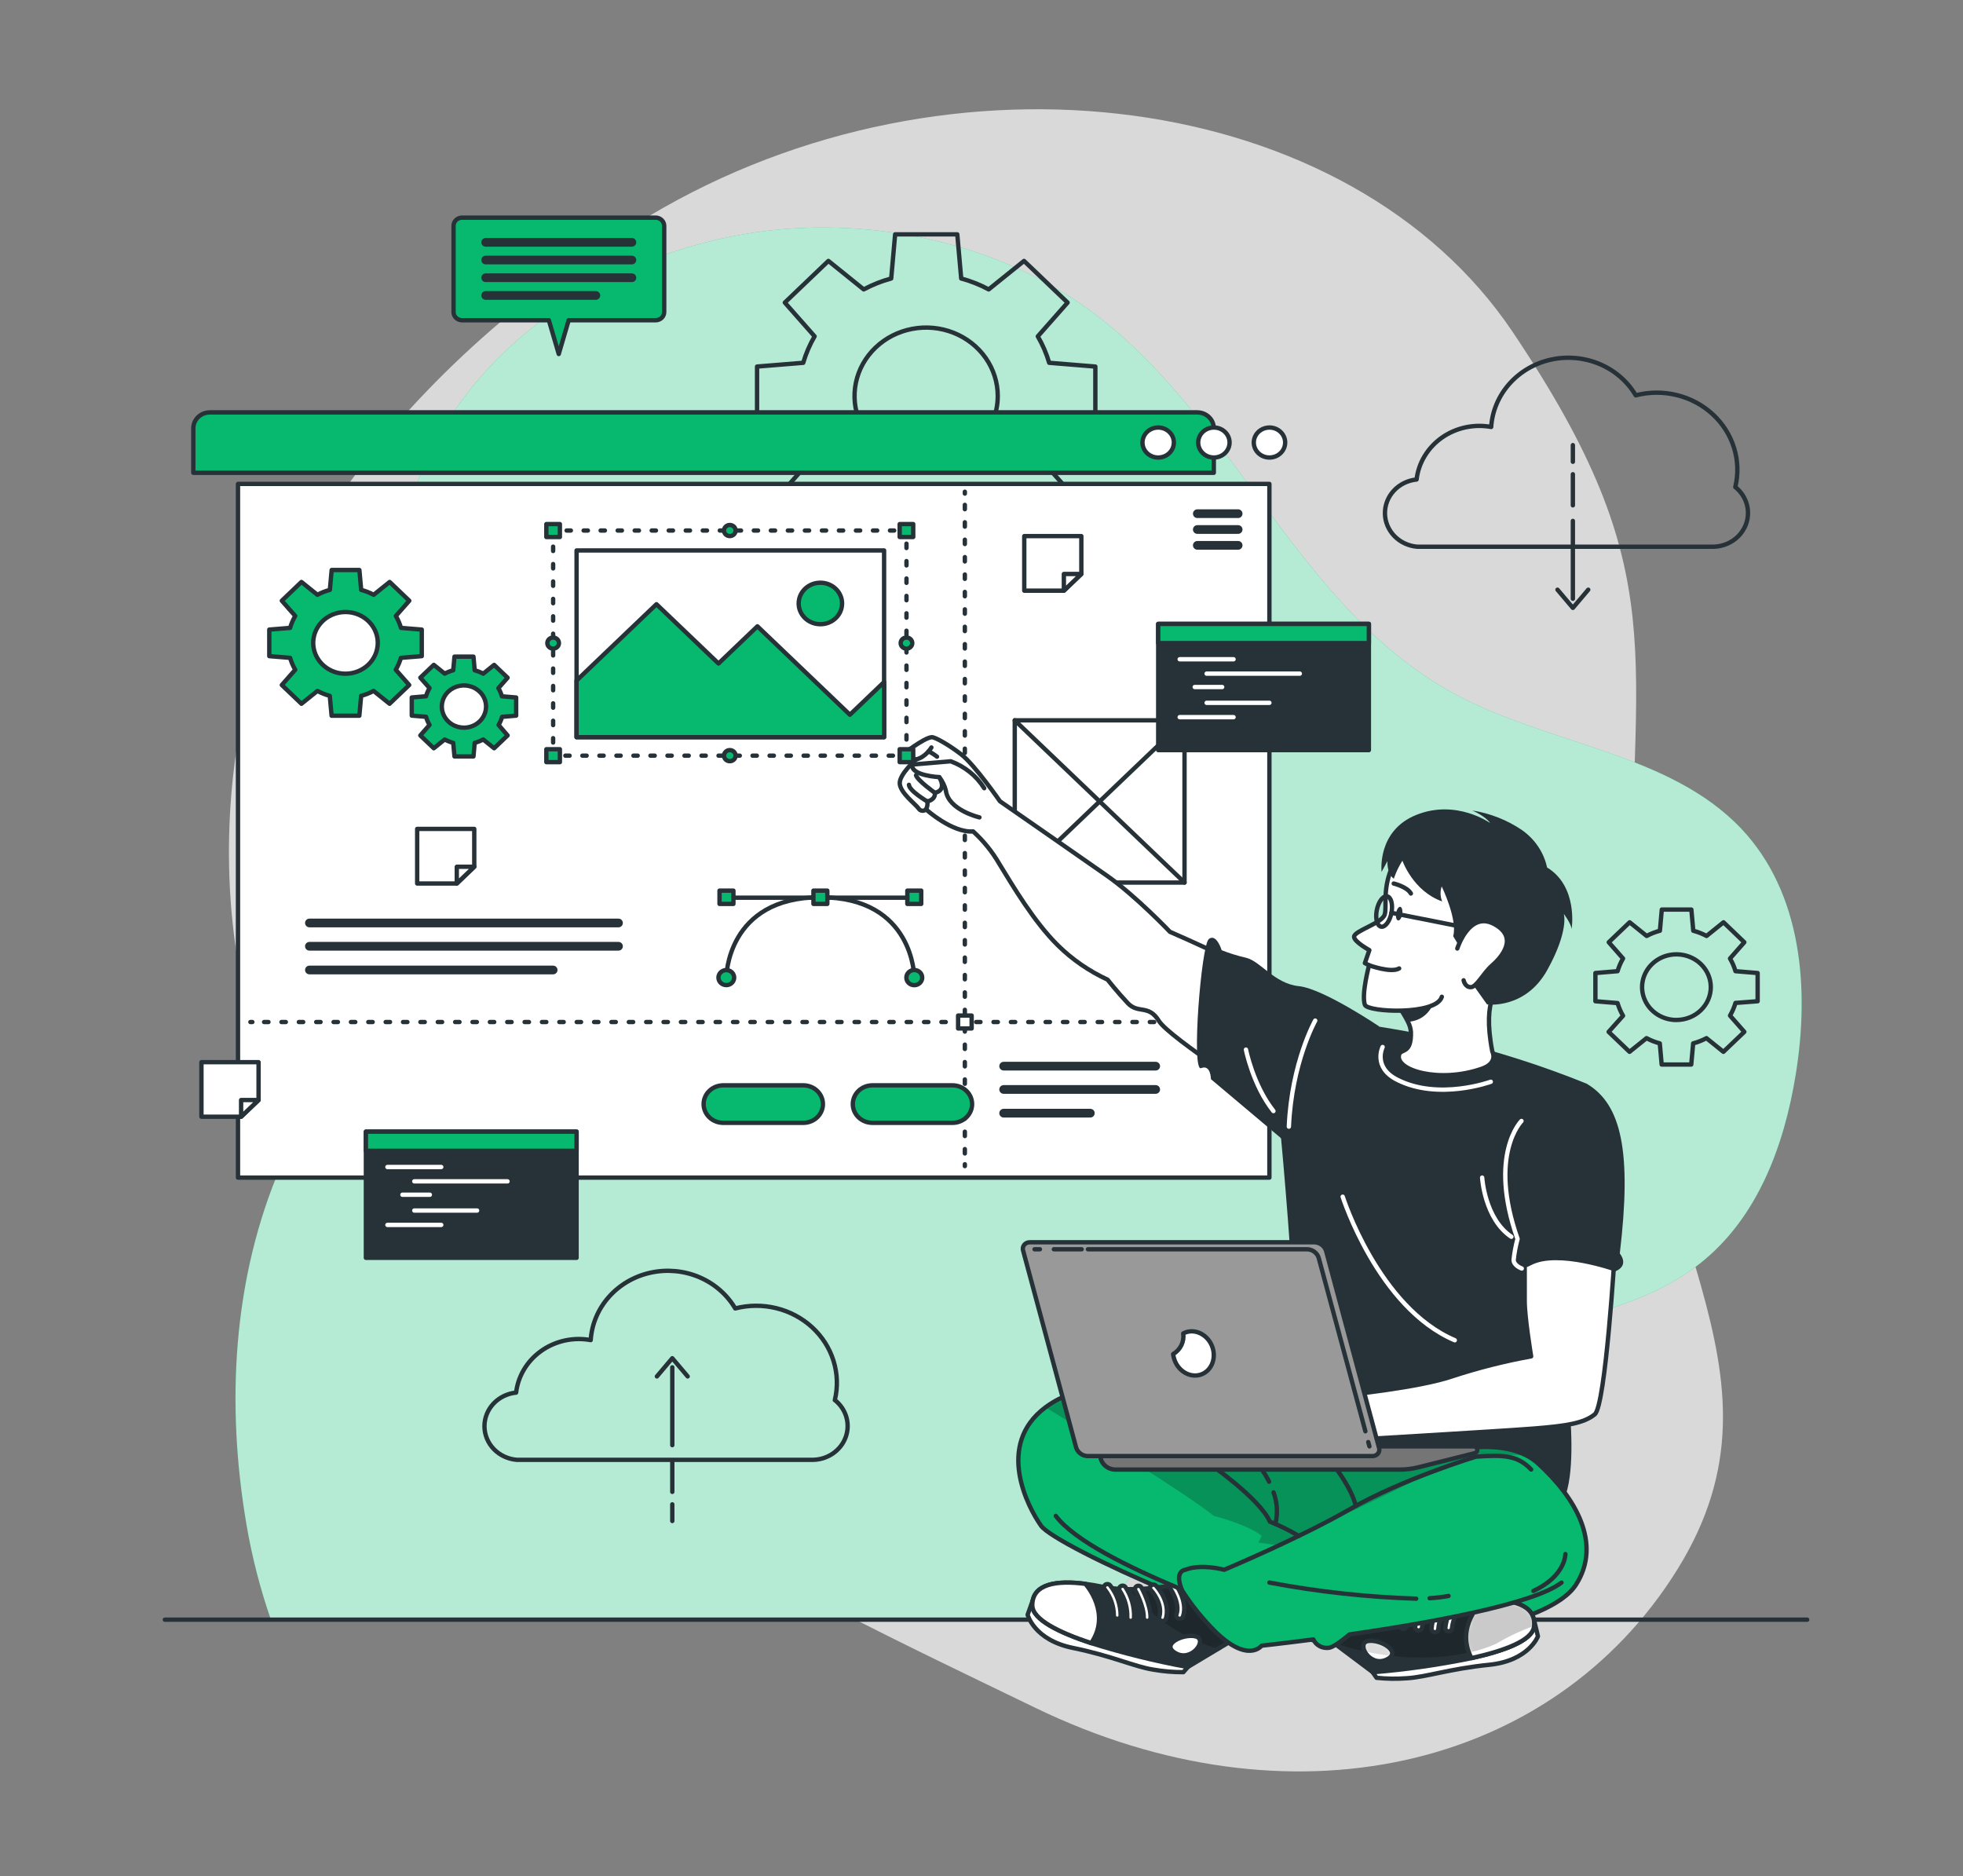 <svg width="451" height="431" viewBox="0 0 451 431" fill="none" xmlns="http://www.w3.org/2000/svg">
<rect x="0" y="0" width="451" height="431" fill="#808080" stroke="none"/>
<path opacity="0.7" d="M61.273 144.032C61.273 144.032 36.125 206.096 71.465 268.591C106.806 331.086 179.597 364.1 237.857 392.331C296.117 420.561 356.615 406.812 385.361 360.575C414.108 314.337 374.682 281.331 374.627 215.397C374.573 149.462 384.955 132.007 347.567 76.304C310.18 20.602 218.527 8.267 149.218 49.582C79.908 90.898 61.273 144.032 61.273 144.032Z" fill="white"/>
<path d="M62.238 372.091H252.731C253.498 370.919 254.274 369.746 255.068 368.6C275.561 338.792 308.376 317.535 344.212 307.562C360.268 303.096 377.658 300.441 390.557 290.27C403.834 279.814 409.932 263.126 412.566 246.877C415.768 227.206 414.036 205.147 400.064 190.381C383.657 173.047 356.164 171.098 334.786 159.737C297.994 140.17 283.733 95.613 250.26 71.201C229.108 55.78 200.569 49.806 174.988 53.185C138.737 57.987 104.632 81.2 94.394 115.249C91.451 125.166 90.4 135.509 91.291 145.781C92.924 166.082 97.497 186.64 93.186 206.578C88.432 228.551 73.477 247.092 64.538 267.858C53.407 293.718 51.91 322.681 56.628 350.248C57.89 357.659 59.766 364.963 62.238 372.091Z" fill="#07B86F"/>
<path opacity="0.7" d="M62.238 372.091H252.731C253.498 370.919 254.274 369.746 255.068 368.6C275.561 338.792 308.376 317.535 344.212 307.562C360.268 303.096 377.658 300.441 390.557 290.27C403.834 279.814 409.932 263.126 412.566 246.877C415.768 227.206 414.036 205.147 400.064 190.381C383.657 173.047 356.164 171.098 334.786 159.737C297.994 140.17 283.733 95.613 250.26 71.201C229.108 55.78 200.569 49.806 174.988 53.185C138.737 57.987 104.632 81.2 94.394 115.249C91.451 125.166 90.4 135.509 91.291 145.781C92.924 166.082 97.497 186.64 93.186 206.578C88.432 228.551 73.477 247.092 64.538 267.858C53.407 293.718 51.91 322.681 56.628 350.248C57.89 357.659 59.766 364.963 62.238 372.091Z" fill="white"/>
<path d="M37.875 372.091H415.2" stroke="#263238" stroke-linecap="round" stroke-linejoin="round"/>
<path d="M251.658 97.742V84.209L241.05 83.347C240.43 81.23 239.552 79.191 238.435 77.27L245.281 69.512L235.269 59.944L227.151 66.486C225.157 65.414 223.038 64.572 220.837 63.978L219.935 53.84H205.656L204.754 63.978C202.553 64.572 200.433 65.414 198.44 66.486L190.322 59.944L180.31 69.512L187.156 77.27C186.038 79.191 185.16 81.23 184.54 83.347L173.933 84.209V97.742L184.54 98.604C185.164 100.706 186.041 102.731 187.156 104.638L180.31 112.396L190.322 121.964L198.44 115.422C200.433 116.494 202.553 117.336 204.754 117.93L205.656 128.067H219.817L220.719 117.93C222.935 117.337 225.07 116.495 227.078 115.422L235.196 121.964L245.209 112.396L238.362 104.638C239.477 102.731 240.355 100.706 240.978 98.604L251.658 97.742ZM212.782 106.698C209.528 106.698 206.347 105.776 203.641 104.049C200.936 102.321 198.827 99.865 197.582 96.992C196.336 94.119 196.011 90.958 196.645 87.908C197.28 84.858 198.847 82.057 201.148 79.858C203.449 77.659 206.381 76.161 209.572 75.555C212.764 74.948 216.072 75.259 219.078 76.449C222.084 77.639 224.654 79.655 226.462 82.24C228.269 84.826 229.234 87.866 229.234 90.975C229.233 93.043 228.806 95.09 227.976 96.999C227.147 98.908 225.931 100.643 224.4 102.103C222.869 103.563 221.051 104.721 219.051 105.509C217.052 106.298 214.909 106.702 212.746 106.698H212.782Z" stroke="#263238" stroke-linecap="round" stroke-linejoin="round"/>
<path d="M403.816 230.016V223.534L398.729 223.111C398.429 222.097 398.009 221.12 397.475 220.198L400.758 216.465L395.978 211.88L392.081 215.017C391.118 214.504 390.095 214.102 389.032 213.819L388.59 208.957H381.798L381.365 213.819C380.302 214.1 379.279 214.502 378.317 215.017L374.411 211.88L369.612 216.465L372.895 220.198C372.355 221.118 371.931 222.096 371.633 223.111L366.545 223.534V230.016L371.633 230.438C371.931 231.454 372.355 232.432 372.895 233.352L369.585 237.05L374.384 241.636L378.289 238.498C379.252 239.013 380.275 239.416 381.338 239.696L381.771 244.558H388.563L389.005 239.696C390.068 239.414 391.091 239.012 392.054 238.498L395.951 241.636L400.758 237.05L397.475 233.318C398.009 232.396 398.429 231.418 398.729 230.404L403.816 230.016ZM385.172 234.326C383.61 234.328 382.084 233.887 380.784 233.059C379.485 232.231 378.472 231.054 377.874 229.676C377.275 228.298 377.117 226.781 377.421 225.317C377.724 223.854 378.475 222.509 379.579 221.453C380.682 220.398 382.088 219.678 383.62 219.387C385.151 219.095 386.738 219.244 388.181 219.814C389.624 220.385 390.857 221.352 391.724 222.592C392.592 223.833 393.055 225.291 393.055 226.784C393.054 227.774 392.849 228.755 392.451 229.669C392.053 230.584 391.471 231.415 390.737 232.114C390.003 232.814 389.133 233.369 388.175 233.747C387.217 234.125 386.19 234.319 385.154 234.317L385.172 234.326Z" stroke="#263238" stroke-linecap="round" stroke-linejoin="round"/>
<path d="M398.684 111.888C399.404 108.908 399.304 105.802 398.394 102.871C397.484 99.939 395.795 97.283 393.491 95.162C391.188 93.04 388.348 91.525 385.249 90.764C382.15 90.003 378.898 90.022 375.809 90.82C373.928 87.632 371.018 85.109 367.514 83.629C364.01 82.15 360.1 81.792 356.366 82.609C352.632 83.426 349.274 85.374 346.793 88.163C344.311 90.953 342.84 94.433 342.598 98.087C340.634 97.728 338.614 97.761 336.665 98.184C334.716 98.606 332.879 99.409 331.269 100.542C329.66 101.676 328.313 103.114 327.314 104.769C326.314 106.423 325.683 108.257 325.46 110.155C323.449 110.357 321.59 111.269 320.246 112.712C318.901 114.155 318.169 116.025 318.191 117.957C318.214 119.889 318.99 121.743 320.368 123.157C321.745 124.571 323.625 125.443 325.64 125.602H393.543C395.205 125.59 396.824 125.091 398.18 124.172C399.536 123.252 400.564 121.957 401.125 120.461C401.686 118.965 401.753 117.34 401.316 115.807C400.879 114.274 399.961 112.906 398.684 111.888Z" stroke="#263238" stroke-linecap="round" stroke-linejoin="round"/>
<path d="M361.368 119.671V137.558" stroke="#263238" stroke-linecap="round" stroke-linejoin="round"/>
<path d="M361.368 108.948V116.094" stroke="#263238" stroke-linecap="round" stroke-linejoin="round"/>
<path d="M361.368 102.259V106.086" stroke="#263238" stroke-linecap="round" stroke-linejoin="round"/>
<path d="M357.833 135.472L361.368 139.653L364.904 135.472" stroke="#263238" stroke-linecap="round" stroke-linejoin="round"/>
<path d="M191.801 321.655C192.519 318.676 192.418 315.569 191.506 312.638C190.595 309.707 188.905 307.052 186.601 304.93C184.296 302.809 181.456 301.294 178.358 300.533C175.259 299.772 172.006 299.791 168.917 300.588C167.038 297.397 164.128 294.873 160.623 293.392C157.119 291.911 153.207 291.553 149.472 292.371C145.737 293.189 142.379 295.14 139.9 297.933C137.42 300.725 135.952 304.208 135.715 307.863C134.823 307.7 133.917 307.616 133.009 307.613C129.441 307.611 125.996 308.865 123.334 311.135C120.672 313.406 118.978 316.534 118.577 319.923C116.566 320.124 114.707 321.035 113.362 322.477C112.017 323.919 111.283 325.789 111.305 327.721C111.326 329.653 112.101 331.507 113.478 332.922C114.854 334.336 116.734 335.209 118.748 335.37H186.714C188.374 335.353 189.989 334.85 191.341 333.928C192.693 333.007 193.717 331.711 194.274 330.217C194.832 328.722 194.896 327.1 194.459 325.569C194.021 324.038 193.103 322.672 191.828 321.655H191.801Z" stroke="#263238" stroke-linecap="round" stroke-linejoin="round"/>
<path d="M154.458 331.999V314.121" stroke="#263238" stroke-linecap="round" stroke-linejoin="round"/>
<path d="M154.458 342.731V335.577" stroke="#263238" stroke-linecap="round" stroke-linejoin="round"/>
<path d="M154.458 349.42V345.593" stroke="#263238" stroke-linecap="round" stroke-linejoin="round"/>
<path d="M157.994 316.207L154.458 312.027L150.922 316.207" stroke="#263238" stroke-linecap="round" stroke-linejoin="round"/>
<path d="M48.239 94.734H275.047C276.061 94.734 277.034 95.119 277.751 95.804C278.468 96.49 278.871 97.419 278.871 98.389V108.612H44.415V98.389C44.415 97.419 44.818 96.49 45.535 95.804C46.252 95.119 47.225 94.734 48.239 94.734Z" fill="#07B86F" stroke="#263238" stroke-linecap="round" stroke-linejoin="round"/>
<path d="M291.644 111.172H54.679V270.53H291.644V111.172Z" fill="white" stroke="#263238" stroke-linecap="round" stroke-linejoin="round"/>
<path d="M295.27 101.664C295.27 102.346 295.058 103.013 294.662 103.58C294.265 104.147 293.702 104.589 293.042 104.85C292.383 105.111 291.658 105.179 290.958 105.046C290.258 104.913 289.615 104.585 289.11 104.102C288.606 103.62 288.262 103.006 288.123 102.337C287.984 101.668 288.055 100.975 288.328 100.345C288.601 99.715 289.064 99.176 289.657 98.797C290.251 98.418 290.948 98.216 291.662 98.216C292.619 98.216 293.536 98.579 294.213 99.226C294.89 99.873 295.27 100.75 295.27 101.664Z" fill="white" stroke="#263238" stroke-linecap="round" stroke-linejoin="round"/>
<path d="M282.497 101.664C282.497 102.346 282.286 103.013 281.889 103.58C281.493 104.147 280.929 104.589 280.27 104.85C279.611 105.111 278.885 105.179 278.185 105.046C277.485 104.913 276.843 104.585 276.338 104.102C275.833 103.62 275.49 103.006 275.351 102.337C275.211 101.668 275.283 100.975 275.556 100.345C275.829 99.715 276.291 99.176 276.885 98.797C277.478 98.418 278.176 98.216 278.889 98.216C279.846 98.216 280.764 98.579 281.441 99.226C282.117 99.873 282.497 100.75 282.497 101.664Z" fill="white" stroke="#263238" stroke-linecap="round" stroke-linejoin="round"/>
<path d="M269.698 101.664C269.698 102.346 269.486 103.013 269.09 103.58C268.693 104.147 268.13 104.589 267.471 104.85C266.811 105.111 266.086 105.179 265.386 105.046C264.686 104.913 264.043 104.585 263.539 104.102C263.034 103.62 262.69 103.006 262.551 102.337C262.412 101.668 262.483 100.975 262.757 100.345C263.03 99.715 263.492 99.176 264.085 98.797C264.679 98.418 265.376 98.216 266.09 98.216C267.047 98.216 267.965 98.579 268.641 99.226C269.318 99.873 269.698 100.75 269.698 101.664Z" fill="white" stroke="#263238" stroke-linecap="round" stroke-linejoin="round"/>
<path d="M284.464 118.008H275.083" stroke="#263238" stroke-width="2" stroke-linecap="round" stroke-linejoin="round"/>
<path d="M284.464 121.645H275.083" stroke="#263238" stroke-width="2" stroke-linecap="round" stroke-linejoin="round"/>
<path d="M284.464 125.283H275.083" stroke="#263238" stroke-width="2" stroke-linecap="round" stroke-linejoin="round"/>
<path d="M71.087 212.035H142.101" stroke="#263238" stroke-width="2" stroke-linecap="round" stroke-linejoin="round"/>
<path d="M71.087 217.388H142.101" stroke="#263238" stroke-width="2" stroke-linecap="round" stroke-linejoin="round"/>
<path d="M71.087 222.836H127.083" stroke="#263238" stroke-width="2" stroke-linecap="round" stroke-linejoin="round"/>
<path d="M221.676 112.965V113.396" stroke="#263238" stroke-linecap="round" stroke-linejoin="round"/>
<path d="M221.676 115.982V266.168" stroke="#263238" stroke-linecap="round" stroke-linejoin="round" stroke-dasharray="1 3"/>
<path d="M221.676 267.461V267.892" stroke="#263238" stroke-linecap="round" stroke-linejoin="round"/>
<path d="M57.53 234.792H57.981" stroke="#263238" stroke-linecap="round" stroke-linejoin="round"/>
<path d="M60.678 234.792H286.214" stroke="#263238" stroke-linecap="round" stroke-linejoin="round" stroke-dasharray="1 2.99"/>
<path d="M287.567 234.792H288.018" stroke="#263238" stroke-linecap="round" stroke-linejoin="round"/>
<path d="M223.236 233.3H220.124V236.274H223.236V233.3Z" fill="white" stroke="#263238" stroke-linecap="round" stroke-linejoin="round"/>
<path d="M209.255 206.225H167.709" stroke="#263238" stroke-linecap="round" stroke-linejoin="round"/>
<path d="M210.058 224.585C210.058 224.585 210.058 206.13 188.482 206.13C166.906 206.13 166.87 224.585 166.87 224.585" stroke="#263238" stroke-linecap="round" stroke-linejoin="round"/>
<path d="M210.058 226.327C211.064 226.327 211.88 225.547 211.88 224.585C211.88 223.624 211.064 222.844 210.058 222.844C209.052 222.844 208.236 223.624 208.236 224.585C208.236 225.547 209.052 226.327 210.058 226.327Z" fill="#07B86F" stroke="#263238" stroke-linecap="round" stroke-linejoin="round"/>
<path d="M165.066 224.585C165.066 224.245 165.172 223.911 165.37 223.628C165.568 223.344 165.85 223.123 166.18 222.993C166.509 222.862 166.872 222.828 167.222 222.895C167.572 222.961 167.893 223.125 168.146 223.366C168.398 223.608 168.57 223.915 168.639 224.249C168.709 224.584 168.673 224.93 168.537 225.245C168.4 225.56 168.169 225.83 167.872 226.019C167.576 226.208 167.227 226.309 166.87 226.309C166.391 226.309 165.933 226.128 165.594 225.805C165.256 225.481 165.066 225.043 165.066 224.585Z" fill="#07B86F" stroke="#263238" stroke-linecap="round" stroke-linejoin="round"/>
<path d="M208.461 207.656H211.654V204.604H208.461V207.656Z" fill="#07B86F" stroke="#263238" stroke-linecap="round" stroke-linejoin="round"/>
<path d="M186.886 207.656H190.079V204.604H186.886V207.656Z" fill="#07B86F" stroke="#263238" stroke-linecap="round" stroke-linejoin="round"/>
<path d="M165.31 207.656H168.503V204.604H165.31V207.656Z" fill="#07B86F" stroke="#263238" stroke-linecap="round" stroke-linejoin="round"/>
<path d="M96.902 150.738V144.635L92.13 144.247C91.847 143.293 91.451 142.374 90.949 141.506L94.034 138.006L89.523 133.696L85.852 136.644C84.948 136.158 83.984 135.779 82.984 135.515L82.569 130.946H76.201L75.786 135.515C74.788 135.778 73.828 136.157 72.927 136.644L69.255 133.696L64.746 138.006L67.83 141.506C67.325 142.372 66.928 143.292 66.649 144.247L61.868 144.635V150.738L66.649 151.126C66.93 152.08 67.326 153 67.83 153.867L64.746 157.367L69.255 161.677L72.927 158.729C73.822 159.214 74.776 159.594 75.768 159.858L76.183 164.426H82.56L82.975 159.858C83.972 159.593 84.932 159.214 85.834 158.729L89.505 161.677L94.015 157.367L90.931 153.867C91.431 152.999 91.827 152.079 92.112 151.126L96.902 150.738ZM79.376 154.772C77.909 154.772 76.476 154.357 75.257 153.578C74.037 152.799 73.087 151.693 72.526 150.398C71.965 149.103 71.818 147.679 72.104 146.304C72.39 144.93 73.096 143.667 74.133 142.676C75.17 141.685 76.491 141.01 77.93 140.737C79.368 140.464 80.859 140.604 82.213 141.14C83.568 141.676 84.726 142.585 85.541 143.75C86.356 144.915 86.79 146.285 86.79 147.686C86.79 149.566 86.009 151.368 84.619 152.697C83.228 154.026 81.342 154.772 79.376 154.772Z" fill="#07B86F" stroke="#263238" stroke-linecap="round" stroke-linejoin="round"/>
<path d="M118.586 164.409V160.237L115.312 159.961C115.124 159.309 114.854 158.681 114.509 158.091L116.62 155.694L113.526 152.746L111.018 154.763C110.399 154.435 109.742 154.174 109.061 153.988L108.781 150.85H104.416L104.127 153.979C103.446 154.166 102.789 154.426 102.17 154.755L99.662 152.738L96.568 155.686L98.688 158.082C98.337 158.671 98.064 159.299 97.876 159.953L94.602 160.229V164.401L97.876 164.668C98.062 165.322 98.335 165.951 98.688 166.538L96.568 168.952L99.662 171.9L102.17 169.883C102.789 170.212 103.446 170.472 104.127 170.659L104.416 173.779H108.781L109.061 170.659C109.742 170.472 110.399 170.212 111.018 169.883L113.526 171.9L116.62 168.952L114.554 166.547C114.901 165.957 115.17 165.329 115.357 164.676L118.586 164.409ZM106.599 167.168C105.594 167.169 104.61 166.886 103.774 166.353C102.937 165.821 102.285 165.063 101.9 164.176C101.514 163.289 101.413 162.312 101.609 161.37C101.804 160.428 102.288 159.562 102.999 158.883C103.71 158.204 104.615 157.741 105.601 157.554C106.587 157.367 107.609 157.464 108.537 157.833C109.465 158.201 110.258 158.824 110.816 159.624C111.373 160.423 111.67 161.363 111.668 162.323C111.666 163.607 111.131 164.838 110.181 165.746C109.23 166.654 107.942 167.165 106.599 167.168Z" fill="#07B86F" stroke="#263238" stroke-linecap="round" stroke-linejoin="round"/>
<path d="M230.587 244.929H265.522" stroke="#263238" stroke-width="2" stroke-linecap="round" stroke-linejoin="round"/>
<path d="M230.587 250.282H265.522" stroke="#263238" stroke-width="2" stroke-linecap="round" stroke-linejoin="round"/>
<path d="M230.587 255.73H250.504" stroke="#263238" stroke-width="2" stroke-linecap="round" stroke-linejoin="round"/>
<path d="M184.559 257.953H166.167C164.971 257.953 163.823 257.499 162.978 256.691C162.132 255.883 161.657 254.787 161.657 253.643C161.657 252.5 162.132 251.404 162.978 250.596C163.823 249.788 164.971 249.333 166.167 249.333H184.559C185.755 249.333 186.902 249.788 187.748 250.596C188.593 251.404 189.069 252.5 189.069 253.643C189.069 254.787 188.593 255.883 187.748 256.691C186.902 257.499 185.755 257.953 184.559 257.953Z" fill="#07B86F" stroke="#263238" stroke-linecap="round" stroke-linejoin="round"/>
<path d="M218.834 257.953H200.443C199.246 257.953 198.099 257.499 197.254 256.691C196.408 255.883 195.933 254.787 195.933 253.643C195.933 252.5 196.408 251.404 197.254 250.596C198.099 249.788 199.246 249.333 200.443 249.333H218.834C220.031 249.333 221.178 249.788 222.023 250.596C222.869 251.404 223.344 252.5 223.344 253.643C223.344 254.787 222.869 255.883 222.023 256.691C221.178 257.499 220.031 257.953 218.834 257.953Z" fill="#07B86F" stroke="#263238" stroke-linecap="round" stroke-linejoin="round"/>
<path d="M272.143 165.478H233.14V202.751H272.143V165.478Z" fill="white" stroke="#263238" stroke-linecap="round" stroke-linejoin="round"/>
<path d="M233.14 165.478L272.143 202.751" stroke="#263238" stroke-linecap="round" stroke-linejoin="round"/>
<path d="M272.143 165.478L233.14 202.751" stroke="#263238" stroke-linecap="round" stroke-linejoin="round"/>
<path d="M248.438 123.163V131.86L244.424 135.696H235.323V123.163H248.438Z" fill="white" stroke="#263238" stroke-linecap="round" stroke-linejoin="round"/>
<path d="M248.438 131.86L244.424 135.696V131.86H248.438Z" fill="white" stroke="#263238" stroke-linecap="round" stroke-linejoin="round"/>
<path d="M108.962 190.424V199.122L104.948 202.967H95.847V190.424H108.962Z" fill="white" stroke="#263238" stroke-linecap="round" stroke-linejoin="round"/>
<path d="M108.962 199.122L104.948 202.967V199.122H108.962Z" fill="white" stroke="#263238" stroke-linecap="round" stroke-linejoin="round"/>
<path d="M59.406 244.015V252.713L55.392 256.548H46.282V244.015H59.406Z" fill="white" stroke="#263238" stroke-linecap="round" stroke-linejoin="round"/>
<path d="M59.406 252.713L55.392 256.548V252.713H59.406Z" fill="white" stroke="#263238" stroke-linecap="round" stroke-linejoin="round"/>
<path d="M314.5 143.333H266.099V172.322H314.5V143.333Z" fill="#263238" stroke="#263238" stroke-linecap="round" stroke-linejoin="round"/>
<path d="M314.5 143.333H266.099V147.738H314.5V143.333Z" fill="#07B86F" stroke="#263238" stroke-linecap="round" stroke-linejoin="round"/>
<path d="M271.033 151.453H283.409" stroke="white" stroke-linecap="round" stroke-linejoin="round"/>
<path d="M277.221 154.755H298.634" stroke="white" stroke-linecap="round" stroke-linejoin="round"/>
<path d="M274.488 157.832H280.793" stroke="white" stroke-linecap="round" stroke-linejoin="round"/>
<path d="M277.221 161.461H291.644" stroke="white" stroke-linecap="round" stroke-linejoin="round"/>
<path d="M271.033 164.754H283.409" stroke="white" stroke-linecap="round" stroke-linejoin="round"/>
<path d="M132.468 259.971H84.066V288.96H132.468V259.971Z" fill="#263238" stroke="#263238" stroke-linecap="round" stroke-linejoin="round"/>
<path d="M132.468 259.971H84.066V264.375H132.468V259.971Z" fill="#07B86F" stroke="#263238" stroke-linecap="round" stroke-linejoin="round"/>
<path d="M89.009 268.099H101.376" stroke="white" stroke-linecap="round" stroke-linejoin="round"/>
<path d="M95.188 271.392H116.601" stroke="white" stroke-linecap="round" stroke-linejoin="round"/>
<path d="M92.455 274.469H98.76" stroke="white" stroke-linecap="round" stroke-linejoin="round"/>
<path d="M95.188 278.098H109.611" stroke="white" stroke-linecap="round" stroke-linejoin="round"/>
<path d="M89.009 281.4H101.376" stroke="white" stroke-linecap="round" stroke-linejoin="round"/>
<path d="M150.634 49.996H106.166C105.645 49.998 105.146 50.197 104.778 50.549C104.41 50.901 104.202 51.377 104.199 51.875V71.701C104.202 72.198 104.41 72.674 104.778 73.024C105.147 73.375 105.646 73.572 106.166 73.572H126.1L128.373 81.33L130.655 73.572H150.634C151.154 73.572 151.653 73.375 152.021 73.024C152.39 72.674 152.598 72.198 152.601 71.701V51.875C152.598 51.377 152.39 50.901 152.022 50.549C151.654 50.197 151.155 49.998 150.634 49.996Z" fill="#07B86F" stroke="#263238" stroke-linecap="round" stroke-linejoin="round"/>
<path d="M111.578 55.668H145.177" stroke="#263238" stroke-width="2" stroke-linecap="round" stroke-linejoin="round"/>
<path d="M111.578 59.737H145.177" stroke="#263238" stroke-width="2" stroke-linecap="round" stroke-linejoin="round"/>
<path d="M111.578 63.805H145.177" stroke="#263238" stroke-width="2" stroke-linecap="round" stroke-linejoin="round"/>
<path d="M111.578 67.874H136.897" stroke="#263238" stroke-width="2" stroke-linecap="round" stroke-linejoin="round"/>
<path d="M223.579 191.002C218.807 191.39 212.755 185.942 212.755 185.942C212.639 186.057 212.497 186.144 212.339 186.196C212.182 186.249 212.014 186.266 211.848 186.246C211.683 186.226 211.525 186.17 211.386 186.081C211.247 185.992 211.132 185.874 211.05 185.735C210.274 184.666 206.91 182.192 206.72 180.055C206.531 177.917 210.5 174.452 210.5 174.452C207.442 175.245 207.117 173.529 207.117 173.529C207.117 173.529 212.268 169.469 214.072 169.357C214.775 169.314 217.842 171.004 220.81 173.279C223.913 175.667 229.739 184.071 229.739 184.071C229.739 184.071 249.448 197.751 254.427 201.251C261.003 205.871 268.796 214.069 268.796 214.069C268.796 214.069 294.954 225.344 302.17 231.542L292.41 253.626C292.41 253.626 268.625 238.395 266.252 234.533C263.88 230.671 261.499 232.99 259.118 230.464C256.736 227.939 254.454 225.051 254.454 225.051C250.219 223.097 246.375 220.448 243.098 217.224C237.542 211.768 232.644 203.432 229.568 198.415C227.976 195.669 225.956 193.169 223.579 191.002Z" fill="white" stroke="#263238" stroke-linecap="round" stroke-linejoin="round"/>
<path d="M225.031 187.778C225.031 187.778 217.933 186.132 217.319 181.658C217.048 180.524 216.529 179.457 215.795 178.529C215.795 178.529 209.174 178.218 209.589 175.641L218.429 174.891C221.646 176.072 224.356 178.252 226.123 181.08" fill="white"/>
<path d="M225.031 187.778C225.031 187.778 217.933 186.132 217.319 181.658C217.048 180.524 216.529 179.457 215.795 178.529C215.795 178.529 209.174 178.218 209.589 175.641L218.429 174.891C221.646 176.072 224.356 178.252 226.123 181.08" stroke="#263238" stroke-linecap="round" stroke-linejoin="round"/>
<path d="M212.746 185.942C213.061 185.383 213.166 184.738 213.044 184.115C213.044 184.115 214.992 183.77 214.776 182.123C214.776 182.123 217.662 181.787 215.795 178.529" stroke="#263238" stroke-linecap="round" stroke-linejoin="round"/>
<path d="M214.775 182.123C214.775 182.123 210.888 179.374 210.455 178.115" stroke="#263238" stroke-linecap="round" stroke-linejoin="round"/>
<path d="M213.043 184.115C213.043 184.115 208.903 181.701 208.831 180.296" stroke="#263238" stroke-linecap="round" stroke-linejoin="round"/>
<path d="M213.99 171.719C213.99 171.719 212.674 173.977 210.491 174.452" stroke="#263238" stroke-linecap="round" stroke-linejoin="round"/>
<path d="M213.332 172.598C214.024 172.944 214.677 173.357 215.28 173.831" stroke="#263238" stroke-linecap="round" stroke-linejoin="round"/>
<path d="M364.516 248.946C354.31 244.818 343.781 241.457 333.027 238.895C317.188 235.352 291.535 232.188 291.535 232.188C291.535 232.188 298.589 300.976 296.731 305.114C294.873 309.251 283.724 323.147 283.724 323.147C283.724 323.147 344.059 345.628 354.576 347.541C365.094 349.455 359.609 314.57 359.609 314.57C359.609 314.57 370.722 270.228 364.516 248.946Z" fill="#263238"/>
<path d="M342.859 241.558C342.859 241.558 344.293 244.144 340.523 245.498C330.754 248.946 320.345 245.903 321.455 242.248C321.879 240.851 324.296 242.248 324.161 237.076C324.094 236.279 323.871 235.501 323.502 234.783C322.813 233.384 321.982 232.053 321.022 230.809C319.979 229.424 318.862 228.092 317.675 226.818C317.675 226.818 333.181 217.336 344.681 226.818C344.663 226.775 340.388 228.844 342.859 241.558Z" fill="white" stroke="#263238" stroke-linecap="round" stroke-linejoin="round"/>
<path d="M362.072 364.074C355.966 373.556 324.982 378.047 308.069 377.625C291.157 377.203 242.494 355.213 239.193 350.524C236.135 346.214 228.621 331.93 240.203 323.302C241.185 322.577 242.229 321.931 243.324 321.371C251.252 317.268 303.983 330.206 303.983 330.206C303.983 330.206 307.249 328.232 308.448 328.379C312.128 328.827 314.762 331.672 322.195 333.697C327.399 335.12 341.606 329.655 350.68 334.353C351.687 334.867 352.616 335.511 353.44 336.266C361.919 344.007 368.17 354.566 362.072 364.074Z" fill="#07B86F"/>
<mask id="mask0_14_3825" style="mask-type:luminance" maskUnits="userSpaceOnUse" x="233" y="320" width="132" height="58">
<path d="M362.072 364.074C355.966 373.556 324.982 378.047 308.069 377.625C291.157 377.203 242.494 355.213 239.193 350.524C236.135 346.214 228.621 331.93 240.203 323.302C241.185 322.577 242.229 321.931 243.324 321.371C251.252 317.268 303.983 330.206 303.983 330.206C303.983 330.206 307.249 328.232 308.448 328.379C312.128 328.827 314.762 331.672 322.195 333.697C327.399 335.12 341.606 329.655 350.68 334.353C351.687 334.867 352.616 335.511 353.44 336.266C361.919 344.007 368.17 354.566 362.072 364.074Z" fill="white"/>
</mask>
<g mask="url(#mask0_14_3825)">
<path opacity="0.3" d="M350.68 334.353C341.38 333.758 333.091 335.62 327.3 338.887C320.436 342.766 288.018 357.687 288.018 357.687C288.09 356.084 289.894 352.851 289.894 352.851C286.845 350.265 278.871 348.239 278.871 348.239C272.693 343.197 248.203 328.155 240.203 323.302C241.185 322.577 242.229 321.931 243.324 321.371C251.252 317.268 303.983 330.206 303.983 330.206C303.983 330.206 307.248 328.232 308.448 328.379C312.128 328.827 314.762 331.672 322.194 333.697C327.426 335.12 341.605 329.655 350.68 334.353Z" fill="black" fill-opacity="0.7"/>
</g>
<path d="M362.072 364.074C355.966 373.556 324.982 378.047 308.069 377.625C291.157 377.203 242.494 355.213 239.193 350.524C236.135 346.214 228.621 331.93 240.203 323.302C241.185 322.577 242.229 321.931 243.324 321.371C251.252 317.268 303.983 330.206 303.983 330.206C303.983 330.206 307.249 328.232 308.448 328.379C312.128 328.827 314.762 331.672 322.195 333.697C327.399 335.12 341.606 329.655 350.68 334.353C351.687 334.867 352.616 335.511 353.44 336.266C361.919 344.007 368.17 354.566 362.072 364.074Z" stroke="#263238" stroke-linecap="round" stroke-linejoin="round"/>
<path d="M352.565 372.66L353.34 375.91C353.34 375.91 351.266 381.53 342.147 382.452C333.027 383.374 327.624 385.297 323.205 385.547C320.894 385.721 318.572 385.686 316.268 385.443L315.366 384.168L352.565 372.66Z" fill="white" stroke="#263238" stroke-linecap="round" stroke-linejoin="round"/>
<path d="M299.608 372.315L315.411 384.168C323.028 383.545 330.596 382.463 338.07 380.926C345.556 379.271 352.096 376.901 352.448 373.642C352.998 368.695 347.46 367.341 340.884 367.531C339.657 367.531 338.394 367.652 337.123 367.772C326.596 368.85 313.211 363.298 313.211 363.298L299.608 372.315Z" fill="#263238"/>
<mask id="mask1_14_3825" style="mask-type:luminance" maskUnits="userSpaceOnUse" x="299" y="363" width="54" height="22">
<path d="M299.608 372.315L315.411 384.168C323.028 383.545 330.596 382.463 338.07 380.926C345.556 379.271 352.096 376.901 352.448 373.642C352.998 368.695 347.46 367.341 340.884 367.531C339.657 367.531 338.394 367.652 337.123 367.772C326.596 368.85 313.211 363.298 313.211 363.298L299.608 372.315Z" fill="white"/>
</mask>
<g mask="url(#mask1_14_3825)">
<path opacity="0.3" d="M352.457 373.522C349.389 374.613 346.445 375.999 343.671 377.66C343.671 377.66 328.996 384.874 306.437 377.444L299.608 372.315L313.211 363.29C313.211 363.29 326.587 368.85 337.123 367.764C338.394 367.634 339.657 367.548 340.884 367.522C347.414 367.333 352.908 368.66 352.457 373.522Z" fill="black" fill-opacity="0.7"/>
</g>
<path d="M299.608 372.315L315.411 384.168C323.028 383.545 330.596 382.463 338.07 380.926C345.556 379.271 352.096 376.901 352.448 373.642C352.998 368.695 347.46 367.341 340.884 367.531C339.657 367.531 338.394 367.652 337.123 367.772C326.596 368.85 313.211 363.298 313.211 363.298L299.608 372.315Z" stroke="#263238" stroke-linecap="round" stroke-linejoin="round"/>
<path d="M314.338 376.987C311.488 377.427 314.618 383.021 318.478 381.297C322.339 379.573 317.188 376.539 314.338 376.987Z" fill="white"/>
<mask id="mask2_14_3825" style="mask-type:luminance" maskUnits="userSpaceOnUse" x="313" y="376" width="7" height="6">
<path d="M314.338 376.987C311.488 377.427 314.618 383.021 318.478 381.297C322.339 379.573 317.188 376.539 314.338 376.987Z" fill="white"/>
</mask>
<g mask="url(#mask2_14_3825)">
<path opacity="0.2" d="M319.687 380.409C317.622 380.169 315.572 379.826 313.544 379.383C313.003 378.289 313.13 377.168 314.338 376.987C316.728 376.608 320.751 378.72 319.687 380.409Z" fill="black" fill-opacity="0.7"/>
</g>
<path d="M314.338 376.987C311.488 377.427 314.618 383.021 318.478 381.297C322.339 379.573 317.188 376.539 314.338 376.987Z" stroke="#263238" stroke-linecap="round" stroke-linejoin="round"/>
<path d="M338.07 380.918C345.556 379.263 352.096 376.892 352.448 373.634C352.998 368.686 347.46 367.333 340.884 367.522C340.595 367.79 334.218 373.677 338.07 380.918Z" fill="white"/>
<mask id="mask3_14_3825" style="mask-type:luminance" maskUnits="userSpaceOnUse" x="336" y="367" width="17" height="14">
<path d="M338.07 380.918C345.556 379.263 352.096 376.892 352.448 373.634C352.998 368.686 347.46 367.333 340.884 367.522C340.595 367.79 334.218 373.677 338.07 380.918Z" fill="white"/>
</mask>
<g mask="url(#mask3_14_3825)">
<path opacity="0.3" d="M352.456 373.522C349.389 374.613 346.445 375.999 343.671 377.659C341.694 378.533 339.622 379.195 337.492 379.633C334.967 372.996 340.613 367.772 340.884 367.522C347.414 367.333 352.907 368.66 352.456 373.522Z" fill="black" fill-opacity="0.7"/>
</g>
<path d="M338.07 380.918C345.556 379.263 352.096 376.892 352.448 373.634C352.998 368.686 347.46 367.333 340.884 367.522C340.595 367.79 334.218 373.677 338.07 380.918Z" stroke="#263238" stroke-linecap="round" stroke-linejoin="round"/>
<path d="M332.73 374.772H332.775C332.877 374.776 332.98 374.761 333.077 374.728C333.173 374.694 333.262 374.643 333.337 374.576C333.413 374.51 333.474 374.429 333.517 374.34C333.559 374.251 333.583 374.154 333.587 374.056C333.842 371.938 334.789 369.951 336.293 368.376C336.365 368.307 336.423 368.225 336.462 368.135C336.501 368.044 336.522 367.948 336.522 367.85C336.522 367.752 336.501 367.655 336.462 367.565C336.423 367.475 336.365 367.393 336.293 367.324C336.146 367.186 335.948 367.109 335.742 367.109C335.537 367.109 335.339 367.186 335.192 367.324C333.424 369.157 332.325 371.489 332.062 373.97C332.044 374.16 332.103 374.35 332.228 374.499C332.352 374.648 332.532 374.746 332.73 374.772Z" fill="white" stroke="#263238" stroke-linecap="round" stroke-linejoin="round"/>
<path d="M329.6 374.97H329.663C329.766 374.972 329.868 374.955 329.964 374.919C330.059 374.884 330.146 374.83 330.22 374.762C330.294 374.694 330.353 374.612 330.394 374.522C330.434 374.432 330.456 374.335 330.457 374.237C330.636 372.085 331.47 370.029 332.856 368.324C332.932 368.25 332.991 368.161 333.029 368.064C333.067 367.966 333.084 367.863 333.078 367.759C333.072 367.655 333.043 367.554 332.994 367.461C332.945 367.369 332.876 367.287 332.792 367.221C332.708 367.155 332.611 367.106 332.506 367.078C332.402 367.05 332.292 367.043 332.184 367.058C332.077 367.073 331.973 367.108 331.881 367.163C331.789 367.218 331.709 367.29 331.648 367.376C330.038 369.338 329.08 371.716 328.897 374.203C328.889 374.392 328.957 374.578 329.088 374.72C329.219 374.863 329.402 374.952 329.6 374.97Z" fill="white" stroke="#263238" stroke-linecap="round" stroke-linejoin="round"/>
<path d="M325.856 374.574C325.958 374.583 326.061 374.573 326.159 374.544C326.257 374.516 326.348 374.469 326.427 374.406C326.506 374.344 326.571 374.267 326.619 374.18C326.666 374.093 326.695 373.999 326.704 373.901C326.948 371.315 329.275 367.927 329.302 367.867C329.416 367.701 329.458 367.498 329.417 367.303C329.377 367.108 329.258 366.936 329.086 366.824C328.913 366.715 328.703 366.676 328.5 366.715C328.297 366.754 328.119 366.867 328.003 367.031C327.895 367.178 325.423 370.729 325.144 373.729C325.13 373.829 325.138 373.932 325.166 374.029C325.195 374.127 325.244 374.218 325.311 374.297C325.378 374.376 325.46 374.441 325.554 374.489C325.648 374.536 325.751 374.565 325.856 374.574Z" fill="white" stroke="#263238" stroke-linecap="round" stroke-linejoin="round"/>
<path d="M322.321 374.22C322.389 374.228 322.459 374.228 322.528 374.22C322.63 374.204 322.727 374.17 322.815 374.118C322.902 374.066 322.978 373.998 323.037 373.917C323.097 373.837 323.139 373.746 323.162 373.65C323.184 373.554 323.187 373.455 323.168 373.358C322.618 370.186 325.703 367.471 325.73 367.445C325.832 367.307 325.883 367.14 325.873 366.972C325.864 366.803 325.795 366.642 325.678 366.515C325.561 366.389 325.403 366.304 325.229 366.274C325.055 366.244 324.876 366.27 324.72 366.35C324.567 366.479 320.968 369.634 321.662 373.625C321.695 373.777 321.776 373.915 321.894 374.021C322.012 374.128 322.16 374.197 322.321 374.22Z" fill="white" stroke="#263238" stroke-linecap="round" stroke-linejoin="round"/>
<path d="M318.478 373.332C318.562 373.345 318.647 373.345 318.731 373.332C318.925 373.287 319.094 373.173 319.203 373.012C319.312 372.852 319.353 372.658 319.317 372.47C318.641 369.643 321.554 366.436 321.59 366.436C321.725 366.287 321.794 366.093 321.78 365.896C321.767 365.699 321.672 365.516 321.518 365.385C321.442 365.319 321.353 365.269 321.256 365.236C321.159 365.204 321.057 365.19 320.955 365.195C320.852 365.201 320.752 365.226 320.66 365.269C320.568 365.312 320.485 365.371 320.418 365.445C320.273 365.6 316.936 369.246 317.793 372.832C317.843 372.971 317.934 373.093 318.056 373.182C318.178 373.271 318.325 373.323 318.478 373.332Z" fill="white" stroke="#263238" stroke-linecap="round" stroke-linejoin="round"/>
<path d="M237.226 367.798L236.099 370.953C236.099 370.953 237.542 376.754 246.508 378.582C255.474 380.409 260.633 382.892 264.963 383.564C267.242 383.965 269.555 384.161 271.872 384.15L272.909 382.969L237.226 367.798Z" fill="white" stroke="#263238" stroke-linecap="round" stroke-linejoin="round"/>
<path d="M289.894 372.772L272.882 382.969C265.375 381.587 257.967 379.753 250.702 377.478C243.441 375.082 237.172 372.065 237.172 368.789C237.172 363.807 242.827 363.023 249.349 363.867C250.567 364.023 251.811 364.238 253.065 364.488C263.411 366.617 277.329 362.437 277.329 362.437L289.894 372.772Z" fill="#263238"/>
<mask id="mask4_14_3825" style="mask-type:luminance" maskUnits="userSpaceOnUse" x="237" y="362" width="53" height="21">
<path d="M289.894 372.772L272.882 382.969C265.375 381.587 257.967 379.753 250.702 377.478C243.441 375.082 237.172 372.065 237.172 368.789C237.172 363.807 242.827 363.023 249.349 363.867C250.567 364.023 251.811 364.238 253.065 364.488C263.411 366.617 277.329 362.437 277.329 362.437L289.894 372.772Z" fill="white"/>
</mask>
<g mask="url(#mask4_14_3825)">
<path opacity="0.3" d="M289.894 372.772L279.891 378.806C271.779 376.398 264.666 371.612 259.56 365.126C265.589 364.999 271.574 364.104 277.356 362.462L289.894 372.772Z" fill="black" fill-opacity="0.7"/>
</g>
<path d="M289.894 372.772L272.882 382.969C265.375 381.587 257.967 379.753 250.702 377.478C243.441 375.082 237.172 372.065 237.172 368.789C237.172 363.807 242.827 363.023 249.349 363.867C250.567 364.023 251.811 364.238 253.065 364.488C263.411 366.617 277.329 362.437 277.329 362.437L289.894 372.772Z" stroke="#263238" stroke-linecap="round" stroke-linejoin="round"/>
<path d="M250.702 377.47C243.441 375.073 237.172 372.056 237.172 368.781C237.172 363.798 242.827 363.014 249.349 363.859C249.638 364.152 255.329 370.66 250.702 377.47Z" fill="white" stroke="#263238" stroke-linecap="round" stroke-linejoin="round"/>
<path d="M256.691 371.893H256.646C256.439 371.879 256.245 371.789 256.107 371.641C255.968 371.492 255.896 371.298 255.906 371.1C255.892 368.972 255.175 366.902 253.859 365.186C253.782 365.111 253.723 365.021 253.685 364.922C253.647 364.824 253.631 364.719 253.638 364.614C253.646 364.509 253.676 364.407 253.727 364.314C253.779 364.221 253.85 364.139 253.936 364.074C254.023 364.009 254.122 363.962 254.229 363.936C254.336 363.911 254.447 363.907 254.555 363.925C254.663 363.942 254.767 363.982 254.858 364.04C254.949 364.099 255.027 364.175 255.086 364.264C256.642 366.254 257.478 368.675 257.467 371.16C257.464 371.355 257.382 371.541 257.236 371.679C257.091 371.816 256.895 371.893 256.691 371.893Z" fill="white" stroke="#263238" stroke-linecap="round" stroke-linejoin="round"/>
<path d="M259.776 372.384H259.704C259.497 372.366 259.306 372.271 259.173 372.119C259.039 371.968 258.974 371.771 258.992 371.574C259.056 369.419 258.457 367.294 257.269 365.462C257.209 365.381 257.168 365.289 257.146 365.192C257.123 365.095 257.122 364.995 257.14 364.897C257.158 364.799 257.197 364.706 257.253 364.623C257.309 364.539 257.382 364.467 257.467 364.41C257.552 364.354 257.649 364.314 257.75 364.293C257.851 364.272 257.956 364.27 258.058 364.288C258.161 364.305 258.258 364.342 258.346 364.395C258.433 364.449 258.508 364.519 258.568 364.6C259.961 366.711 260.653 369.175 260.552 371.669C260.543 371.86 260.457 372.041 260.313 372.174C260.169 372.307 259.977 372.382 259.776 372.384Z" fill="white" stroke="#263238" stroke-linecap="round" stroke-linejoin="round"/>
<path d="M263.547 372.384C263.339 372.38 263.142 372.298 262.997 372.156C262.852 372.014 262.771 371.824 262.771 371.625C262.825 368.996 260.877 365.436 260.85 365.402C260.754 365.224 260.736 365.018 260.798 364.828C260.861 364.637 260.999 364.478 261.183 364.385C261.368 364.294 261.582 364.276 261.78 364.336C261.978 364.396 262.143 364.528 262.239 364.704C262.329 364.859 264.395 368.634 264.34 371.651C264.336 371.849 264.25 372.036 264.101 372.174C263.952 372.311 263.753 372.386 263.547 372.384Z" fill="white" stroke="#263238" stroke-linecap="round" stroke-linejoin="round"/>
<path d="M267.101 372.384H266.893C266.694 372.33 266.525 372.202 266.423 372.029C266.322 371.857 266.296 371.653 266.352 371.462C267.254 368.367 264.485 365.35 264.458 365.324C264.379 365.253 264.317 365.167 264.276 365.072C264.234 364.976 264.213 364.874 264.214 364.77C264.216 364.667 264.24 364.565 264.285 364.471C264.329 364.377 264.394 364.293 264.474 364.224C264.555 364.155 264.649 364.102 264.752 364.07C264.855 364.037 264.963 364.025 265.071 364.035C265.178 364.044 265.283 364.075 265.378 364.124C265.472 364.174 265.555 364.242 265.621 364.324C265.757 364.471 268.995 367.971 267.858 371.867C267.805 372.018 267.703 372.15 267.567 372.243C267.431 372.336 267.268 372.385 267.101 372.384Z" fill="white" stroke="#263238" stroke-linecap="round" stroke-linejoin="round"/>
<path d="M271.024 371.893C270.937 371.896 270.851 371.881 270.771 371.85C270.673 371.82 270.582 371.771 270.504 371.706C270.426 371.642 270.362 371.563 270.317 371.475C270.271 371.386 270.245 371.29 270.239 371.191C270.234 371.093 270.249 370.994 270.284 370.901C271.267 368.16 268.715 364.686 268.697 364.652C268.623 364.573 268.567 364.48 268.534 364.38C268.5 364.279 268.489 364.173 268.501 364.068C268.513 363.963 268.549 363.861 268.605 363.77C268.661 363.679 268.737 363.6 268.827 363.539C268.917 363.478 269.02 363.436 269.128 363.415C269.237 363.395 269.349 363.396 269.456 363.42C269.564 363.444 269.666 363.489 269.754 363.553C269.842 363.616 269.915 363.697 269.969 363.79C270.095 363.954 273.008 367.919 271.773 371.401C271.715 371.547 271.613 371.672 271.479 371.759C271.345 371.847 271.186 371.894 271.024 371.893Z" fill="white" stroke="#263238" stroke-linecap="round" stroke-linejoin="round"/>
<path d="M274.731 375.935C277.518 376.668 273.829 381.883 270.14 379.814C266.451 377.746 271.953 375.211 274.731 375.935Z" fill="white" stroke="#263238" stroke-linecap="round" stroke-linejoin="round"/>
<path d="M242.566 348.248C246.742 353.842 259.127 360.023 271.43 365.117C273.63 368.6 276.226 371.841 279.169 374.78C286.764 382.245 289.858 378.065 289.858 378.065C289.858 378.065 294.656 377.547 301.737 376.625C302.032 377.281 302.546 377.826 303.198 378.174C303.851 378.521 304.606 378.653 305.345 378.547C306.247 378.409 308.051 377.151 310.045 375.487C327.931 372.901 352.204 368.591 358.753 363.574" fill="#07B86F"/>
<path d="M242.566 348.248C246.742 353.842 259.127 360.023 271.43 365.117C273.63 368.6 276.226 371.841 279.169 374.78C286.764 382.245 289.858 378.065 289.858 378.065C289.858 378.065 294.656 377.547 301.737 376.625C302.032 377.281 302.546 377.826 303.198 378.174C303.851 378.521 304.606 378.653 305.345 378.547C306.247 378.409 308.051 377.151 310.045 375.487C327.931 372.901 352.204 368.591 358.753 363.574" stroke="#263238" stroke-linecap="round" stroke-linejoin="round"/>
<path d="M351.78 337.594C348.686 334.344 345.592 334.197 339.098 334.637C339.098 334.637 322.149 339.809 310.324 346.61C298.499 353.411 281.253 360.626 281.253 360.626C281.253 360.626 275.994 359.17 272.332 360.626C272.332 360.626 269.761 360.816 271.484 365.109" stroke="#263238" stroke-linecap="round" stroke-linejoin="round"/>
<path d="M359.646 357.015C359.646 357.015 359.736 362.023 352.303 365.488" stroke="#263238" stroke-linecap="round" stroke-linejoin="round"/>
<path d="M277.672 336.12C277.672 336.12 289.398 344.222 291.752 349.567C294.057 350.495 296.282 351.593 298.409 352.851" stroke="#263238" stroke-linecap="round" stroke-linejoin="round"/>
<path d="M292.6 342.852C293.46 345.181 293.604 347.697 293.015 350.101" stroke="#263238" stroke-linecap="round" stroke-linejoin="round"/>
<path d="M289.894 337.594C290.533 338.482 291.094 339.419 291.572 340.395" stroke="#263238" stroke-linecap="round" stroke-linejoin="round"/>
<path d="M306.599 336.852C306.599 336.852 310.523 341.869 311.497 345.938" stroke="#263238" stroke-linecap="round" stroke-linejoin="round"/>
<path d="M328.455 367.16C329.914 367.078 331.366 366.905 332.802 366.643" stroke="#263238" stroke-linecap="round" stroke-linejoin="round"/>
<path d="M291.644 363.566C302.762 365.67 314.041 366.907 325.369 367.264" stroke="#263238" stroke-linecap="round" stroke-linejoin="round"/>
<path d="M371.011 287.555C371.011 287.555 368.891 322.897 366.393 324.922C363.894 326.948 359.953 327.577 352.493 328.172C345.033 328.767 312.038 330.698 312.038 330.698L308.484 320.569C308.484 320.569 326.028 318.845 333.813 316.13C339.681 314.212 345.686 312.697 351.78 311.596C351.78 311.596 350.301 302.709 350.301 298.881V280.883" fill="white"/>
<path d="M371.011 287.555C371.011 287.555 368.891 322.897 366.393 324.922C363.894 326.948 359.953 327.577 352.493 328.172C345.033 328.767 312.038 330.698 312.038 330.698L308.484 320.569C308.484 320.569 326.028 318.845 333.813 316.13C339.681 314.212 345.686 312.697 351.78 311.596C351.78 311.596 350.301 302.709 350.301 298.881V280.883" stroke="#263238" stroke-linecap="round" stroke-linejoin="round"/>
<path d="M364.516 248.946C372.553 253.678 374.925 264.617 372.147 287.968C372.147 287.968 374.52 290.727 371.011 292.106C371.011 292.106 357.869 287.408 351.762 290.649C345.656 293.89 347.252 286.175 347.252 286.175C347.252 286.175 344.736 264.694 350.301 260.807" fill="#263238"/>
<path d="M349.561 257.523C349.561 257.523 341.831 265.203 348.659 284.615C348.228 286.2 347.927 287.813 347.757 289.442C347.757 290.744 349.624 291.416 349.624 291.416" stroke="white" stroke-linecap="round" stroke-linejoin="round"/>
<path d="M340.523 270.53C340.523 270.53 341.082 280.012 347.234 284.124" stroke="white" stroke-linecap="round" stroke-linejoin="round"/>
<path d="M342.507 248.515C342.507 248.515 330.52 252.902 320.986 248.04C315.33 245.161 317.657 240.532 317.657 240.532" stroke="white" stroke-linecap="round" stroke-linejoin="round"/>
<path d="M256.303 337.611H321.554C323.028 337.611 324.495 337.429 325.92 337.068L338.791 333.844C338.969 333.8 339.127 333.701 339.239 333.562C339.352 333.423 339.413 333.252 339.413 333.077C339.413 332.864 339.325 332.66 339.168 332.51C339.01 332.36 338.797 332.275 338.575 332.275H253.606C253.385 332.277 253.174 332.363 253.019 332.513C252.864 332.663 252.776 332.866 252.776 333.077V334.241C252.776 335.134 253.148 335.992 253.809 336.624C254.471 337.256 255.368 337.611 256.303 337.611Z" fill="#757575" stroke="#263238" stroke-linecap="round" stroke-linejoin="round"/>
<path d="M249.854 334.508H315.285C315.542 334.519 315.797 334.469 316.028 334.363C316.259 334.257 316.459 334.098 316.61 333.9C316.761 333.701 316.859 333.471 316.893 333.228C316.928 332.985 316.899 332.737 316.81 332.508L304.678 287.399C304.515 286.846 304.176 286.355 303.707 285.995C303.238 285.634 302.663 285.423 302.062 285.391H236.613C236.356 285.381 236.101 285.432 235.87 285.54C235.639 285.647 235.439 285.807 235.288 286.005C235.138 286.204 235.041 286.435 235.006 286.678C234.971 286.922 234.999 287.169 235.089 287.399L247.229 332.508C247.392 333.062 247.733 333.554 248.204 333.913C248.675 334.272 249.252 334.48 249.854 334.508Z" fill="#999999" stroke="#263238" stroke-linecap="round" stroke-linejoin="round"/>
<path d="M238.922 286.994H237.686" stroke="#263238" stroke-linecap="round" stroke-linejoin="round"/>
<path d="M248.51 286.994H242.124" stroke="#263238" stroke-linecap="round" stroke-linejoin="round"/>
<path d="M313.697 328.81L302.982 289.003C302.821 288.45 302.483 287.959 302.016 287.599C301.548 287.239 300.974 287.027 300.375 286.994H249.953" stroke="#263238" stroke-linecap="round" stroke-linejoin="round"/>
<path d="M314.627 332.275L314.356 331.284" stroke="#263238" stroke-linecap="round" stroke-linejoin="round"/>
<path d="M269.527 311.087C269.571 311.452 269.65 311.813 269.761 312.165C270.591 314.88 273.252 316.535 275.697 315.845C278.141 315.156 279.449 312.397 278.619 309.682C277.789 306.967 275.11 305.312 272.666 306.001C272.38 306.085 272.105 306.198 271.845 306.338C271.979 307.259 271.832 308.197 271.421 309.04C271.009 309.883 270.352 310.594 269.527 311.087Z" fill="white" stroke="#263238" stroke-linecap="round" stroke-linejoin="round"/>
<path d="M298.409 226.551C292.744 225.965 289.659 220.819 286.25 220.017C284.347 219.582 282.484 219.005 280.675 218.293C280.675 218.293 279.503 214.379 277.744 215.707C275.985 217.034 273.676 246.308 275.94 245.386C278.204 244.463 278.213 247.92 278.213 247.92L299.238 265.625L316.864 235.8C316.864 235.8 304.073 227.146 298.409 226.551Z" fill="#263238"/>
<path d="M127.074 122.309V121.878H127.525" stroke="#263238" stroke-linecap="round" stroke-linejoin="round"/>
<path d="M130.177 121.878H206.486" stroke="#263238" stroke-linecap="round" stroke-linejoin="round" stroke-dasharray="0.98 2.93"/>
<path d="M207.803 121.878H208.254V122.309" stroke="#263238" stroke-linecap="round" stroke-linejoin="round"/>
<path d="M208.263 124.895V171.874" stroke="#263238" stroke-linecap="round" stroke-linejoin="round" stroke-dasharray="1 3"/>
<path d="M208.254 173.167V173.598H207.803" stroke="#263238" stroke-linecap="round" stroke-linejoin="round"/>
<path d="M205.16 173.598H128.851" stroke="#263238" stroke-linecap="round" stroke-linejoin="round" stroke-dasharray="0.98 2.93"/>
<path d="M127.525 173.598H127.074V173.167" stroke="#263238" stroke-linecap="round" stroke-linejoin="round"/>
<path d="M127.083 170.581V123.602" stroke="#263238" stroke-linecap="round" stroke-linejoin="round" stroke-dasharray="1 3"/>
<path d="M167.673 123.154C168.41 123.154 169.008 122.583 169.008 121.878C169.008 121.174 168.41 120.602 167.673 120.602C166.936 120.602 166.338 121.174 166.338 121.878C166.338 122.583 166.936 123.154 167.673 123.154Z" fill="#07B86F" stroke="#263238" stroke-linecap="round" stroke-linejoin="round"/>
<path d="M127.083 149.014C127.82 149.014 128.418 148.443 128.418 147.738C128.418 147.034 127.82 146.462 127.083 146.462C126.346 146.462 125.748 147.034 125.748 147.738C125.748 148.443 126.346 149.014 127.083 149.014Z" fill="#07B86F" stroke="#263238" stroke-linecap="round" stroke-linejoin="round"/>
<path d="M167.673 174.874C168.41 174.874 169.008 174.303 169.008 173.598C169.008 172.894 168.41 172.322 167.673 172.322C166.936 172.322 166.338 172.894 166.338 173.598C166.338 174.303 166.936 174.874 167.673 174.874Z" fill="#07B86F" stroke="#263238" stroke-linecap="round" stroke-linejoin="round"/>
<path d="M208.263 149.014C209 149.014 209.598 148.443 209.598 147.738C209.598 147.034 209 146.462 208.263 146.462C207.525 146.462 206.928 147.034 206.928 147.738C206.928 148.443 207.525 149.014 208.263 149.014Z" fill="#07B86F" stroke="#263238" stroke-linecap="round" stroke-linejoin="round"/>
<path d="M209.815 172.116H206.703V175.089H209.815V172.116Z" fill="#07B86F" stroke="#263238" stroke-linecap="round" stroke-linejoin="round"/>
<path d="M209.815 120.396H206.703V123.369H209.815V120.396Z" fill="#07B86F" stroke="#263238" stroke-linecap="round" stroke-linejoin="round"/>
<path d="M128.634 172.116H125.522V175.089H128.634V172.116Z" fill="#07B86F" stroke="#263238" stroke-linecap="round" stroke-linejoin="round"/>
<path d="M128.634 120.396H125.522V123.369H128.634V120.396Z" fill="#07B86F" stroke="#263238" stroke-linecap="round" stroke-linejoin="round"/>
<path d="M203.121 126.455H132.468V169.357H203.121V126.455Z" fill="white" stroke="#263238" stroke-linecap="round" stroke-linejoin="round"/>
<path d="M203.121 156.686L195.265 164.194L174.014 143.885L165.075 152.427L150.823 138.808L132.468 156.341V169.357H203.121V156.686Z" fill="#07B86F" stroke="#263238" stroke-linecap="round" stroke-linejoin="round"/>
<path d="M188.482 143.402C191.237 143.402 193.47 141.268 193.47 138.635C193.47 136.003 191.237 133.869 188.482 133.869C185.727 133.869 183.494 136.003 183.494 138.635C183.494 141.268 185.727 143.402 188.482 143.402Z" fill="#07B86F" stroke="#263238" stroke-linecap="round" stroke-linejoin="round"/>
<path d="M302.17 234.464C302.17 234.464 296.758 244.093 296.118 258.824" stroke="white" stroke-linecap="round" stroke-linejoin="round"/>
<path d="M286.259 241.127C286.259 241.127 287.873 249.316 292.573 255.247" stroke="white" stroke-linecap="round" stroke-linejoin="round"/>
<path d="M308.484 274.918C308.484 274.918 316.602 300.398 334.236 307.898" stroke="white" stroke-linecap="round" stroke-linejoin="round"/>
<path d="M329.843 228.792C329.843 228.792 329.077 234.352 323.484 234.74C322.795 233.341 321.965 232.01 321.004 230.766C323.908 229.945 326.859 229.286 329.843 228.792Z" fill="#263238"/>
<path d="M341.759 229.18C341.759 229.18 351.113 230.275 355.028 218.276C358.942 206.277 355.866 197.234 340.388 192.881C331.801 190.468 323.25 192.407 320.12 198.622C317.468 203.941 318.722 208.363 318.118 210.147C317.432 212.147 311.1 213.845 311.1 215.216C311.1 216.345 314.609 218.276 314.609 218.276L313.581 221.258L314.546 221.75C314.546 221.75 312.742 228.465 313.581 230.835C314.176 232.559 330.024 233.283 331.26 228.99" fill="white"/>
<path d="M341.759 229.18C341.759 229.18 351.113 230.275 355.028 218.276C358.942 206.277 355.866 197.234 340.388 192.881C331.801 190.468 323.25 192.407 320.12 198.622C317.468 203.941 318.722 208.363 318.118 210.147C317.432 212.147 311.1 213.845 311.1 215.216C311.1 216.345 314.609 218.276 314.609 218.276L313.581 221.258L314.546 221.75C314.546 221.75 312.742 228.464 313.581 230.835C314.176 232.559 330.024 233.283 331.26 228.99" stroke="#263238" stroke-linecap="round" stroke-linejoin="round"/>
<path d="M320.21 202.975C320.21 202.975 323.304 203.716 324.152 205.268" stroke="#263238" stroke-linecap="round" stroke-linejoin="round"/>
<path d="M320.751 209.794C320.616 210.656 320.823 211.406 321.22 211.457C321.617 211.509 322.032 210.854 322.167 209.983C322.303 209.113 322.086 208.371 321.698 208.32C321.311 208.268 320.887 208.923 320.751 209.794Z" fill="#263238"/>
<path d="M314.545 221.75C314.545 221.75 319.579 223.594 321.455 222.482" stroke="#263238" stroke-linecap="round" stroke-linejoin="round"/>
<path d="M316.313 209.104C315.943 211.035 316.394 212.724 317.324 212.888C318.253 213.052 319.317 211.63 319.687 209.707C320.057 207.785 319.615 206.078 318.677 205.915C317.738 205.751 316.692 207.182 316.313 209.104Z" stroke="#263238" stroke-linecap="round" stroke-linejoin="round"/>
<path d="M355.442 199.286C354.689 195.793 352.59 192.698 349.561 190.614C346.185 188.349 342.32 186.837 338.25 186.192C338.25 186.192 341.236 187.442 342.372 189.088C342.372 189.088 334.642 183.537 325.46 187.183C316.278 190.83 317.423 200.303 317.423 200.303L318.758 197.82C318.758 197.82 318.605 200.777 320.228 201.863C320.715 200.415 321.378 199.026 322.204 197.726C322.204 197.726 324.639 204.716 331.341 207.087C330.886 205.985 330.847 204.765 331.233 203.639C331.233 203.639 334.949 211.319 333.867 215.069L335.048 217.034C335.048 217.034 339.315 212.905 342.787 216.345C344.781 218.327 338.972 225.827 338.142 225.827L341.651 230.749C341.651 230.749 350.418 231.947 355.469 222.87C360.521 213.793 359.285 209.94 359.285 209.94C359.285 209.94 360.936 212.147 361.089 213.388C361.107 213.371 362.604 203.622 355.442 199.286Z" fill="#263238"/>
<path d="M334.813 217.905C334.813 217.905 337.519 209.216 343.274 212.276C349.029 215.336 344.925 219.974 342.859 221.758C340.794 223.542 339.251 226.784 337.907 226.784C336.563 226.784 336.266 225.206 336.266 225.206" fill="white"/>
<path d="M334.813 217.905C334.813 217.905 337.519 209.216 343.274 212.276C349.029 215.336 344.925 219.974 342.859 221.758C340.794 223.542 339.251 226.784 337.907 226.784C336.563 226.784 336.266 225.206 336.266 225.206" stroke="#263238" stroke-linecap="round" stroke-linejoin="round"/>
<path d="M319.687 209.707L335.743 212.888" stroke="#263238" stroke-linecap="round" stroke-linejoin="round"/>
</svg>
